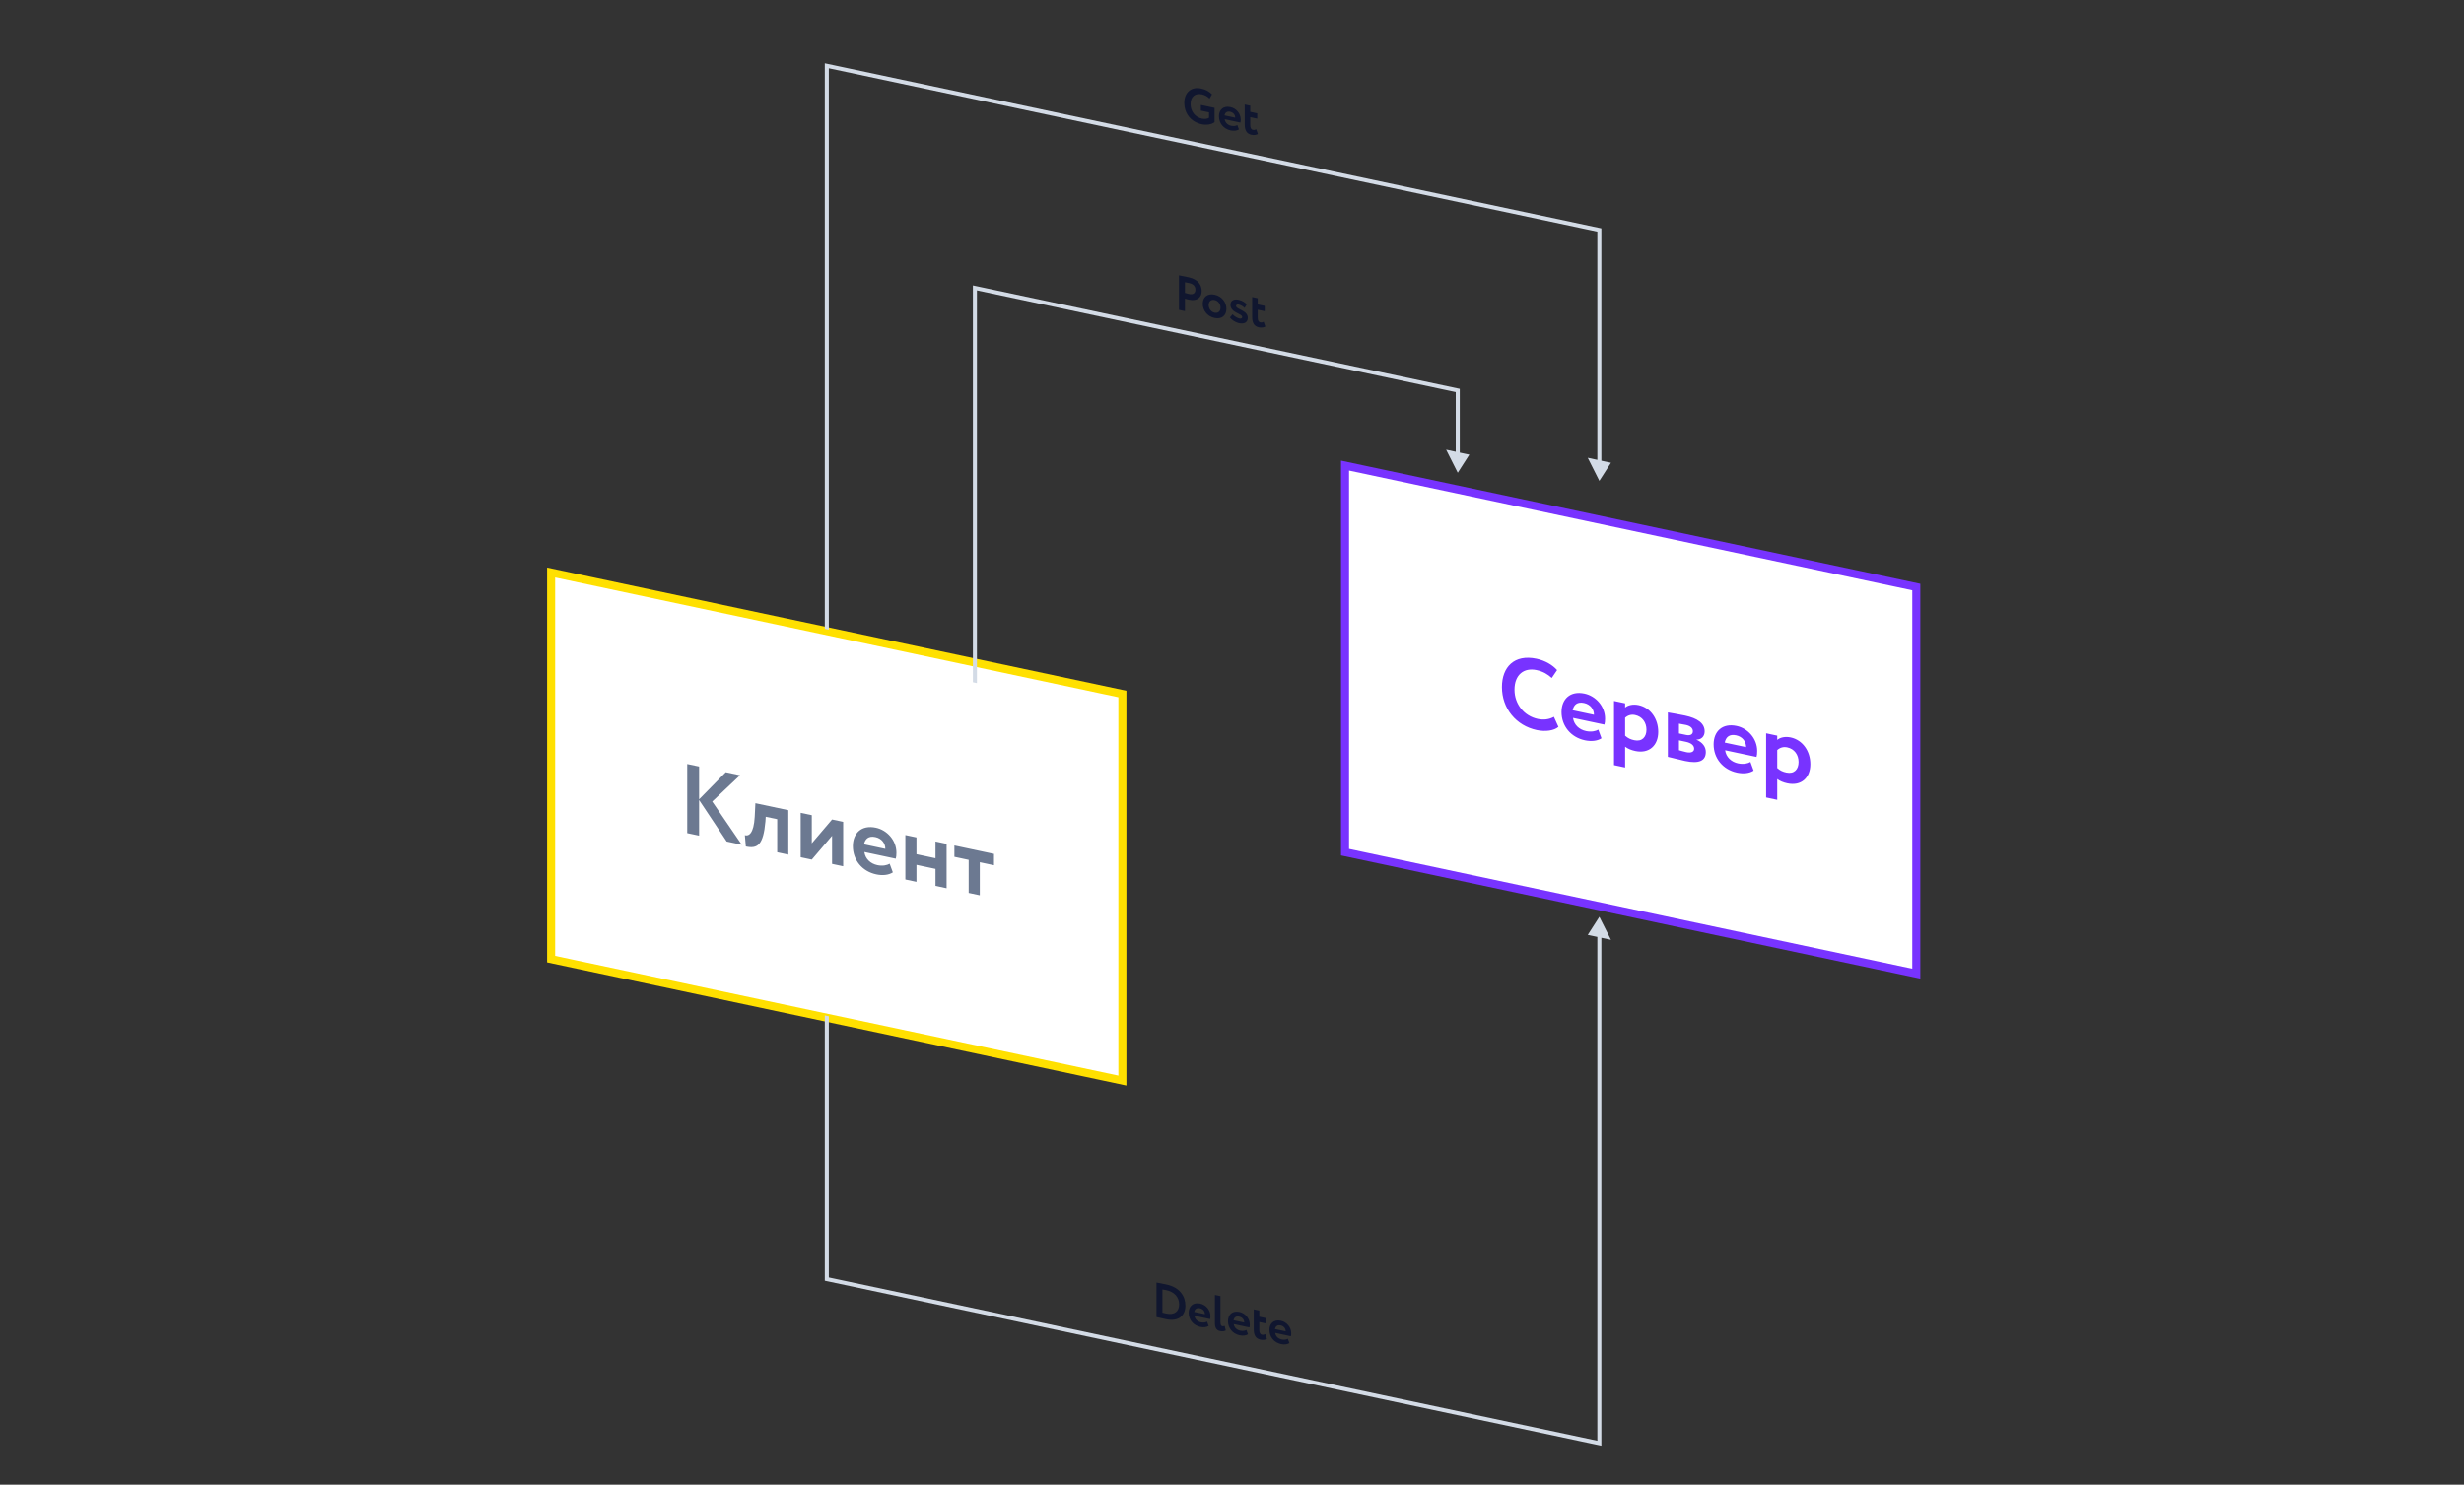 <svg width="599" height="361" viewBox="0 0 599 361" fill="none" xmlns="http://www.w3.org/2000/svg">
    <rect x="0" y="0" width="599" height="361" fill="#333333" stroke="none"/>
    <rect x="0.978" y="1.208" width="142" height="94" transform="matrix(0.978 0.208 0 1 133.021 137.797)" fill="white" stroke="#FFE000" stroke-width="2"/>
    <path d="M167.063 202.574L169.951 203.187V194.523L176.665 204.614L180.327 205.393L173.144 194.89L179.905 188.503L176.43 187.764L169.951 194.355V186.387L167.063 185.774V202.574ZM188.941 207.224L191.641 207.798V196.998L183.636 195.296L183.472 198.621C183.237 202.747 181.993 203.371 181.077 203.08L181.312 205.818C184.152 206.422 185.561 205.497 186.077 199.727L186.148 198.59L188.941 199.184V207.224ZM197.347 209.01L202.277 203.218V210.058L204.977 210.632V199.832L202.277 199.258L197.347 205.05V198.21L194.647 197.637V208.437L197.347 209.01ZM216.277 210.01C215.666 210.384 214.587 210.635 213.295 210.36C211.629 210.006 210.361 208.849 210.126 207.167L217.756 208.788C217.873 208.405 217.92 208.007 217.92 207.335C217.92 204.311 215.643 201.835 212.92 201.257C209.445 200.518 207.333 202.589 207.333 205.733C207.333 209.141 209.61 211.881 213.014 212.605C214.493 212.919 215.995 212.806 217.051 212.119L216.277 210.01ZM212.802 203.536C214.352 203.865 215.244 205.087 215.22 206.402L210.032 205.299C210.314 203.943 211.183 203.191 212.802 203.536ZM227.419 215.402L230.119 215.976V205.176L227.419 204.602V208.682L222.794 207.699V203.619L220.094 203.046V213.846L222.794 214.419V210.291L227.419 211.274V215.402ZM232.013 208.339L235.487 209.077V217.117L238.187 217.691V209.651L241.638 210.385V207.625L232.013 205.579V208.339Z" fill="#6C7991"/>
    <rect x="0.978" y="1.208" width="142" height="94" transform="matrix(0.978 0.208 0 1 326.021 111.797)" fill="white" stroke="#7833FF" stroke-width="2"/>
    <path d="M377.752 174.296C376.625 174.944 375.24 175.106 373.855 174.811C370.498 174.098 368.174 171.204 368.174 167.7C368.174 164.052 370.475 162.285 373.526 162.933C375.17 163.283 376.249 163.968 377.235 164.85L378.527 162.94C377.447 161.703 375.663 160.628 373.526 160.173C368.103 159.021 365.122 162.227 365.122 167.051C365.122 172.283 368.573 176.449 373.597 177.516C375.733 177.97 377.822 177.647 378.855 176.738L377.752 174.296ZM388.55 177.407C387.94 177.781 386.86 178.032 385.569 177.757C383.902 177.403 382.634 176.245 382.4 174.563L390.029 176.185C390.146 175.802 390.193 175.404 390.193 174.732C390.193 171.708 387.916 169.232 385.193 168.653C381.719 167.915 379.606 169.986 379.606 173.13C379.606 176.538 381.883 179.278 385.287 180.001C386.766 180.316 388.268 180.203 389.325 179.516L388.55 177.407ZM385.076 170.932C386.625 171.262 387.517 172.483 387.494 173.798L382.306 172.696C382.587 171.339 383.456 170.588 385.076 170.932ZM392.368 186.042L395.068 186.616V181.552C395.678 182.042 396.593 182.405 397.532 182.604C400.913 183.323 403.12 181.248 403.12 177.96C403.12 174.768 401.242 172.064 398.331 171.446C396.969 171.156 395.725 171.468 395.068 172.048V171.016L392.368 170.442V186.042ZM397.485 173.858C399.27 174.237 400.256 175.695 400.256 177.423C400.256 179.223 399.176 180.385 397.298 179.986C396.406 179.797 395.795 179.523 395.068 178.888V174.52C395.725 173.916 396.57 173.664 397.485 173.858ZM405.458 184.025C406.421 184.229 408.346 184.759 409.66 185.038C413.064 185.761 414.684 184.978 414.684 182.842C414.684 181.594 413.909 180.541 412.43 179.867V179.819C413.487 179.875 414.402 179.134 414.402 177.838C414.402 175.87 412.689 174.642 409.613 173.988C407.97 173.639 406.374 173.395 405.458 173.225V184.025ZM409.848 180.374C411.116 180.643 411.844 181.23 411.844 182.046C411.844 182.79 411.139 183.144 409.942 182.89C409.285 182.75 408.557 182.523 408.158 182.415V180.015L409.848 180.374ZM409.848 176.27C410.858 176.484 411.538 177.013 411.538 177.805C411.538 178.645 410.811 178.898 409.919 178.709L408.158 178.335V175.959C408.44 175.994 409.214 176.135 409.848 176.27ZM425.529 185.267C424.918 185.641 423.838 185.892 422.547 185.617C420.881 185.263 419.613 184.105 419.378 182.424L427.008 184.045C427.125 183.662 427.172 183.264 427.172 182.592C427.172 179.568 424.895 177.092 422.172 176.513C418.697 175.775 416.584 177.846 416.584 180.99C416.584 184.398 418.862 187.138 422.266 187.861C423.745 188.176 425.247 188.063 426.303 187.376L425.529 185.267ZM422.054 178.792C423.604 179.122 424.496 180.343 424.472 181.658L419.284 180.556C419.566 179.199 420.434 178.448 422.054 178.792ZM429.346 193.902L432.046 194.476V189.412C432.656 189.902 433.572 190.265 434.511 190.464C437.891 191.183 440.098 189.108 440.098 185.82C440.098 182.628 438.22 179.925 435.309 179.306C433.948 179.016 432.703 179.328 432.046 179.908V178.876L429.346 178.302V193.902ZM434.464 181.718C436.248 182.097 437.234 183.555 437.234 185.283C437.234 187.083 436.154 188.245 434.276 187.846C433.384 187.657 432.774 187.383 432.046 186.748V182.38C432.703 181.776 433.549 181.524 434.464 181.718Z" fill="#7833FF"/>
    <path d="M201 16V15.5L200.511 15.396V15.896L201 16ZM388.804 55.919L389.293 56.023V55.523L388.804 55.419V55.919ZM388.804 116.919L391.628 112.519L385.981 111.319L388.804 116.919ZM201 16.5L388.804 56.419V55.419L201 15.5V16.5ZM388.315 55.815V112.315L389.293 112.523V56.023L388.315 55.815ZM201.489 153.104V16.104L200.511 15.896V152.896L201.489 153.104Z" fill="#D3DBE6"/>
    <path d="M237 70V69.5L236.511 69.396V69.896L237 70ZM354.378 94.949L354.867 95.053V94.553L354.378 94.449V94.949ZM354.378 114.949L357.201 110.55L351.554 109.349L354.378 114.949ZM237 70.5L354.378 95.449V94.449L237 69.5V70.5ZM353.889 94.845V110.345L354.867 110.553V95.053L353.889 94.845ZM237.489 166.104V70.104L236.511 69.896V165.896L237.489 166.104Z" fill="#D3DBE6"/>
    <path d="M388.804 350.919V351.419L389.293 351.523V351.023L388.804 350.919ZM201 311L200.511 310.896V311.396L201 311.5V311ZM388.804 222.919L385.981 227.319L391.628 228.519L388.804 222.919ZM388.804 350.419L201 310.5V311.5L388.804 351.419V350.419ZM388.315 227.315V350.815L389.293 351.023V227.523L388.315 227.315ZM201.489 311.104V247.104L200.511 246.896V310.896L201.489 311.104Z" fill="#D3DBE6"/>
    <path d="M291.931 26.904L293.914 27.326V28.646C293.609 28.881 292.846 28.995 292.212 28.86C290.546 28.506 289.43 27.105 289.43 25.317C289.43 23.445 290.593 22.612 292.177 22.948C292.893 23.101 293.621 23.507 294.032 23.991L294.642 22.944C293.973 22.262 293.175 21.78 292.001 21.531C289.489 20.997 287.905 22.58 287.905 24.992C287.905 27.608 289.501 29.664 292.189 30.235C293.21 30.452 294.536 30.302 295.264 29.713V26.233L291.931 25.524V26.904ZM300.799 30.421C300.494 30.608 299.954 30.733 299.309 30.596C298.475 30.419 297.841 29.84 297.724 28.999L301.539 29.81C301.597 29.619 301.621 29.42 301.621 29.084C301.621 27.572 300.482 26.334 299.121 26.044C297.384 25.675 296.327 26.71 296.327 28.282C296.327 29.986 297.466 31.357 299.168 31.718C299.907 31.875 300.658 31.819 301.187 31.476L300.799 30.421ZM299.062 27.184C299.837 27.349 300.283 27.959 300.271 28.617L297.677 28.066C297.818 27.387 298.252 27.012 299.062 27.184ZM302.591 30.262C302.591 31.642 303.037 32.529 304.234 32.783C304.915 32.928 305.478 32.784 305.795 32.587L305.384 31.432C305.196 31.536 304.938 31.649 304.574 31.572C304.128 31.477 303.941 31.053 303.941 30.465V28.497L305.643 28.859V27.563L303.941 27.201V25.701L302.591 25.414V30.262Z" fill="#10162F"/>
    <path d="M281.142 320.243L281.307 320.278C282.058 320.437 282.973 320.656 283.466 320.761C286.6 321.427 288.173 319.817 288.173 317.453C288.173 315.233 286.847 313.019 283.56 312.321C282.962 312.194 281.788 311.98 281.295 311.875L281.142 311.843V320.243ZM283.537 313.696C285.497 314.112 286.647 315.437 286.647 317.129C286.647 318.905 285.497 319.812 283.513 319.391C283.314 319.348 282.985 319.279 282.586 319.17V313.53C282.915 313.576 283.196 313.623 283.537 313.696ZM293.438 321.344C293.133 321.532 292.593 321.657 291.947 321.52C291.114 321.342 290.48 320.764 290.363 319.923L294.178 320.734C294.236 320.542 294.26 320.343 294.26 320.007C294.26 318.495 293.121 317.257 291.76 316.968C290.022 316.598 288.966 317.634 288.966 319.206C288.966 320.91 290.105 322.28 291.807 322.642C292.546 322.799 293.297 322.742 293.826 322.399L293.438 321.344ZM291.701 318.107C292.476 318.272 292.922 318.883 292.91 319.54L290.316 318.989C290.457 318.311 290.891 317.935 291.701 318.107ZM295.347 321.774C295.347 322.878 295.781 323.474 296.591 323.647C297.225 323.781 297.683 323.675 297.988 323.487L297.706 322.372C297.542 322.457 297.366 322.515 297.155 322.47C296.838 322.403 296.697 322.109 296.697 321.497V315.149L295.347 314.862V321.774ZM302.998 323.376C302.693 323.564 302.153 323.689 301.507 323.552C300.674 323.374 300.04 322.796 299.923 321.955L303.738 322.766C303.796 322.574 303.82 322.375 303.82 322.039C303.82 320.527 302.681 319.289 301.32 319C299.582 318.63 298.526 319.666 298.526 321.238C298.526 322.942 299.664 324.312 301.366 324.674C302.106 324.831 302.857 324.774 303.385 324.431L302.998 323.376ZM301.261 320.139C302.036 320.304 302.482 320.915 302.47 321.572L299.876 321.021C300.017 320.343 300.451 319.967 301.261 320.139ZM304.789 323.217C304.789 324.597 305.236 325.484 306.433 325.738C307.114 325.883 307.677 325.739 307.994 325.542L307.583 324.387C307.395 324.491 307.137 324.604 306.773 324.527C306.327 324.432 306.139 324.008 306.139 323.42V321.452L307.841 321.814V320.518L306.139 320.156V318.656L304.789 318.369V323.217ZM313.074 325.518C312.769 325.705 312.229 325.83 311.583 325.693C310.75 325.516 310.116 324.937 309.998 324.096L313.813 324.907C313.872 324.716 313.895 324.517 313.895 324.181C313.895 322.669 312.757 321.431 311.395 321.141C309.658 320.772 308.602 321.807 308.602 323.379C308.602 325.083 309.74 326.453 311.442 326.815C312.182 326.972 312.933 326.916 313.461 326.572L313.074 325.518ZM311.337 322.281C312.111 322.445 312.557 323.056 312.546 323.714L309.951 323.162C310.092 322.484 310.527 322.109 311.337 322.281Z" fill="#10162F"/>
    <path d="M288.058 75.65V72.614C288.41 72.725 288.88 72.825 289.126 72.877C291.086 73.294 292.131 72.22 292.131 70.792C292.131 69.412 291.368 67.93 288.95 67.416C288.375 67.293 287.072 67.04 286.614 66.943V75.343L288.058 75.65ZM289.091 68.826C290.077 69.035 290.605 69.579 290.605 70.455C290.605 71.391 289.936 71.669 289.079 71.487C288.751 71.417 288.398 71.318 288.058 71.21V68.63C288.445 68.7 288.797 68.763 289.091 68.826ZM292.386 73.87C292.386 75.49 293.513 76.942 295.262 77.313C297.011 77.685 298.138 76.713 298.138 75.093C298.138 73.472 297.011 72.021 295.262 71.649C293.513 71.278 292.386 72.25 292.386 73.87ZM293.83 74.177C293.83 73.241 294.464 72.776 295.262 72.945C296.084 73.12 296.706 73.876 296.706 74.788C296.706 75.724 296.095 76.206 295.262 76.029C294.44 75.855 293.83 75.077 293.83 74.177ZM301.982 77.086C301.982 77.422 301.677 77.525 301.29 77.442C300.761 77.33 299.963 76.837 299.646 76.421L298.989 77.181C299.235 77.618 300.221 78.367 301.196 78.575C302.487 78.849 303.332 78.369 303.332 77.301C303.332 75.393 300.48 75.278 300.48 74.378C300.48 74.138 300.726 73.963 301.137 74.05C301.7 74.17 302.252 74.551 302.569 74.87L303.074 73.994C302.745 73.612 302.088 73.1 301.066 72.883C299.975 72.651 299.13 73.059 299.13 74.115C299.13 76.083 301.982 76.21 301.982 77.086ZM304.404 77.072C304.404 78.452 304.85 79.339 306.047 79.594C306.728 79.738 307.291 79.594 307.608 79.398L307.198 78.242C307.01 78.346 306.752 78.459 306.388 78.382C305.942 78.287 305.754 77.863 305.754 77.275V75.307L307.456 75.669V74.373L305.754 74.011V72.511L304.404 72.224V77.072Z" fill="#10162F"/>
</svg>
